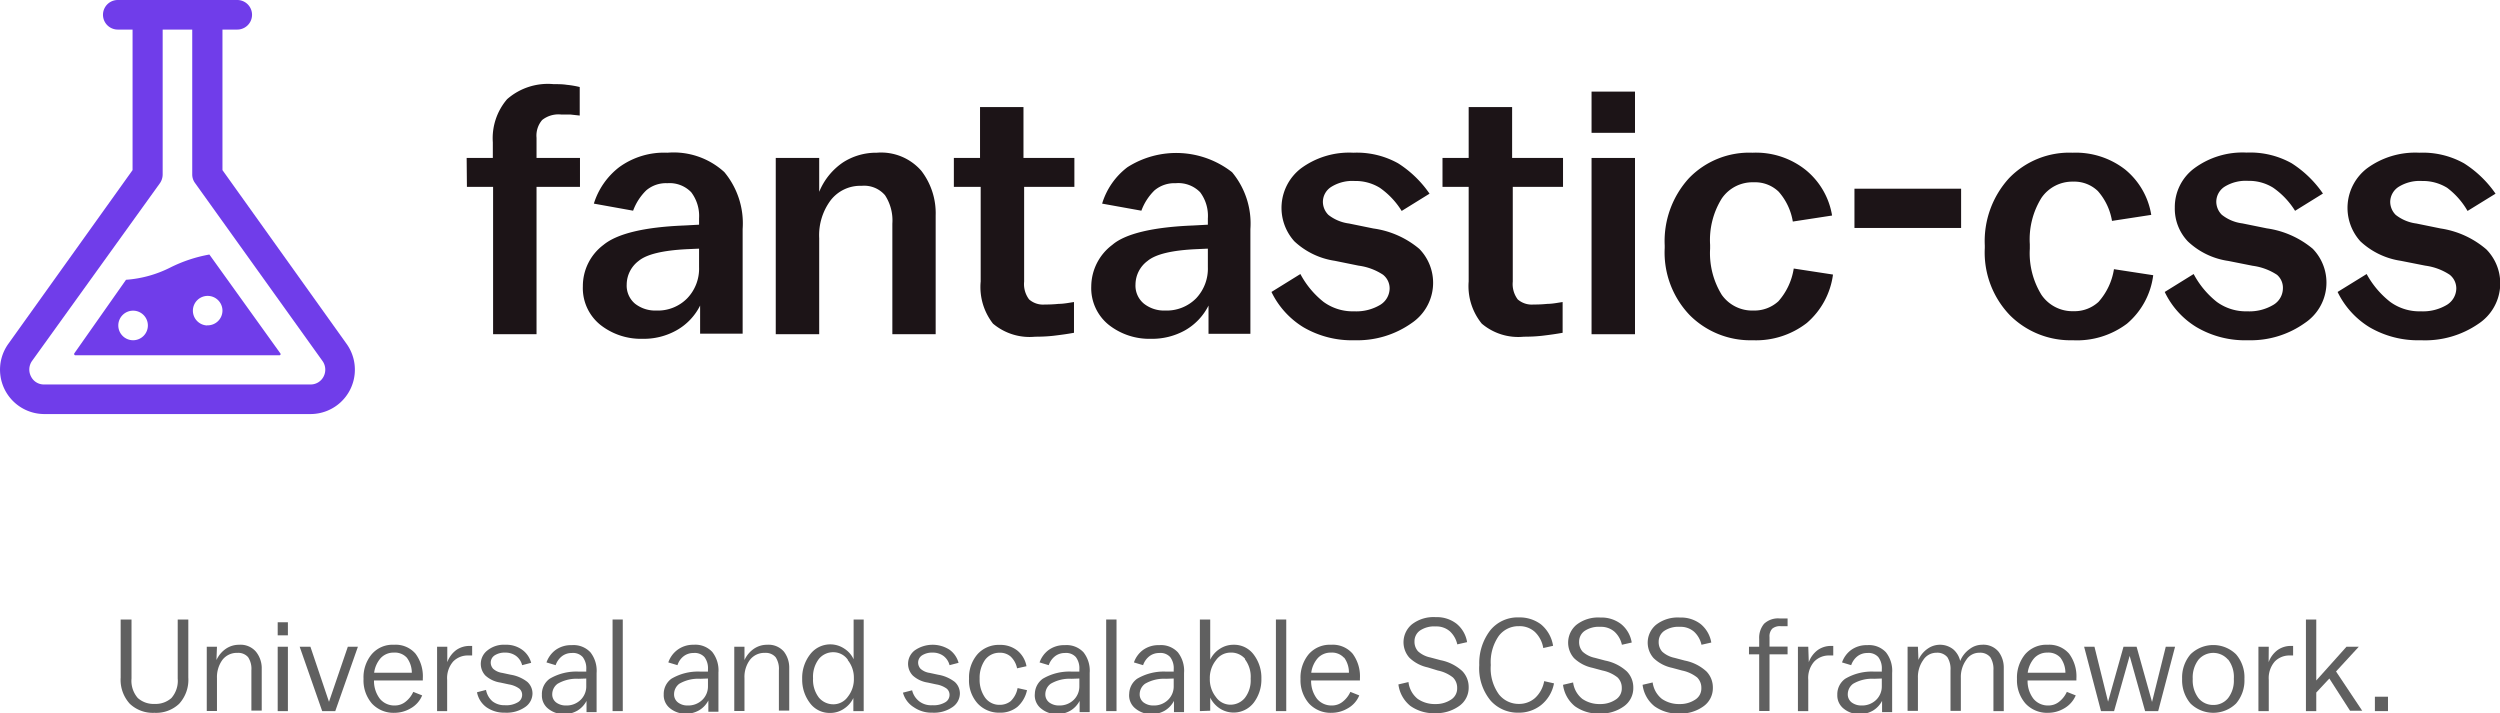 <svg xmlns="http://www.w3.org/2000/svg" viewBox="0 0 191.04 54.49"><defs><style>.cls-1{fill:#703dea;}.cls-2{fill:#1c1417;}.cls-3{fill:#606060;}</style></defs><title>splashLogo</title><g id="Warstwa_2" data-name="Warstwa 2"><g id="Warstwa_1-2" data-name="Warstwa 1"><path class="cls-1" d="M21.42,27,16,19.45a11,11,0,0,0-3,1,8.92,8.92,0,0,1-3.37.93L5.68,27a.1.1,0,0,0,.07.15h15.6A.09.09,0,0,0,21.42,27ZM10.17,26a1.13,1.13,0,1,1,1.13-1.13A1.13,1.13,0,0,1,10.17,26Zm5.65-1.13A1.13,1.13,0,1,1,17,23.73,1.13,1.13,0,0,1,15.82,24.86Z"/><path class="cls-1" d="M26.48,26.27h0L17,13V2.26h1.13a1.13,1.13,0,0,0,0-2.26H9A1.13,1.13,0,1,0,9,2.26h1.13V13L.64,26.27a3.39,3.39,0,0,0,2.73,5.37H23.74a3.39,3.39,0,0,0,2.74-5.37Zm-1.75,2.5a1.11,1.11,0,0,1-1,.61H3.37a1.09,1.09,0,0,1-1-.61,1.14,1.14,0,0,1,.08-1.19L12.22,14a1.18,1.18,0,0,0,.21-.66V2.26h2.26V13.32a1.1,1.1,0,0,0,.21.66l9.74,13.6A1.14,1.14,0,0,1,24.73,28.77Z"/><path class="cls-2" d="M35.66,12.07h2V10.88a4.58,4.58,0,0,1,1.09-3.3,4.72,4.72,0,0,1,3.55-1.15c.34,0,.69,0,1,.05a7.26,7.26,0,0,1,1,.17V8.83l-.73-.08c-.23,0-.47,0-.7,0a2,2,0,0,0-1.44.42A1.83,1.83,0,0,0,41,10.53v1.54h3.32v2.21H41V25.54H37.68V14.28h-2Z"/><path class="cls-2" d="M46.12,18.71c1.05-.86,3.12-1.36,6.19-1.48l1.11-.06v-.48a3,3,0,0,0-.6-2A2.29,2.29,0,0,0,51,14a2.32,2.32,0,0,0-1.62.55,4.2,4.2,0,0,0-1,1.55l-3-.54a5.62,5.62,0,0,1,1.93-2.78A5.83,5.83,0,0,1,51,11.67a5.74,5.74,0,0,1,4.35,1.48,6.13,6.13,0,0,1,1.4,4.35v8H53.5V23.35a4.45,4.45,0,0,1-1.8,1.89,5.1,5.1,0,0,1-2.6.65,5,5,0,0,1-3.24-1.08,3.6,3.6,0,0,1-1.32-2.94A3.93,3.93,0,0,1,46.12,18.71Zm6.41.33c-1.87.09-3.12.39-3.73.9a2.28,2.28,0,0,0-.91,1.8,1.8,1.8,0,0,0,.64,1.47,2.5,2.5,0,0,0,1.62.52,3.14,3.14,0,0,0,2.36-.93,3.27,3.27,0,0,0,.91-2.39V19Z"/><path class="cls-2" d="M62.6,14.66a5,5,0,0,1,1.82-2.25A4.68,4.68,0,0,1,67,11.67a4.07,4.07,0,0,1,3.41,1.39,5.32,5.32,0,0,1,1.09,3.41v9.07H68.19V17.09a3.52,3.52,0,0,0-.56-2.17,2.1,2.1,0,0,0-1.79-.72,2.86,2.86,0,0,0-2.36,1.1,4.46,4.46,0,0,0-.88,2.9v7.34H59.28V12.07H62.6Z"/><path class="cls-2" d="M72.89,14.28V12.07h2V8.18h3.32v3.89h3.89v2.21H78.26v7.24a1.94,1.94,0,0,0,.38,1.36,1.61,1.61,0,0,0,1.21.39,9.68,9.68,0,0,0,1.05-.05c.38,0,.77-.08,1.17-.14v2.35c-.49.09-1,.16-1.5.22s-1,.08-1.47.08a4.34,4.34,0,0,1-3.22-1,4.54,4.54,0,0,1-.94-3.22V14.28Z"/><path class="cls-2" d="M85,18.71c1-.86,3.12-1.36,6.19-1.48l1.11-.06v-.48a3,3,0,0,0-.59-2A2.33,2.33,0,0,0,89.84,14a2.36,2.36,0,0,0-1.62.55,4.19,4.19,0,0,0-1,1.55l-3-.54a5.49,5.49,0,0,1,1.93-2.78,6.93,6.93,0,0,1,8,.38,6.13,6.13,0,0,1,1.4,4.35v8H92.35V23.35a4.48,4.48,0,0,1-1.79,1.89,5.16,5.16,0,0,1-2.61.65,5,5,0,0,1-3.24-1.08,3.6,3.6,0,0,1-1.32-2.94A4,4,0,0,1,85,18.71Zm6.41.33q-2.8.13-3.72.9a2.26,2.26,0,0,0-.92,1.8,1.78,1.78,0,0,0,.65,1.47,2.48,2.48,0,0,0,1.62.52,3.16,3.16,0,0,0,2.36-.93,3.3,3.3,0,0,0,.9-2.39V19Z"/><path class="cls-2" d="M101.14,23.07a3.79,3.79,0,0,0,2.34.72,3.57,3.57,0,0,0,2-.5,1.49,1.49,0,0,0,.71-1.23,1.33,1.33,0,0,0-.51-1.07,4.45,4.45,0,0,0-1.86-.69L102,19.93a5.75,5.75,0,0,1-3.09-1.49,3.81,3.81,0,0,1,.5-5.57,6.21,6.21,0,0,1,4-1.2,6.47,6.47,0,0,1,3.43.81,8.34,8.34,0,0,1,2.4,2.32l-2.13,1.32a6,6,0,0,0-1.67-1.77,3.54,3.54,0,0,0-1.92-.52,3.05,3.05,0,0,0-1.79.45,1.36,1.36,0,0,0-.64,1.14,1.42,1.42,0,0,0,.42,1,3.22,3.22,0,0,0,1.58.66l1.86.38a6.92,6.92,0,0,1,3.51,1.56,3.71,3.71,0,0,1-.59,5.67A7.17,7.17,0,0,1,103.53,26a7.34,7.34,0,0,1-3.94-1,6.45,6.45,0,0,1-2.43-2.69l2.21-1.37A6.78,6.78,0,0,0,101.14,23.07Z"/><path class="cls-2" d="M110.23,14.28V12.07h2V8.18h3.32v3.89h3.89v2.21H115.6v7.24a1.94,1.94,0,0,0,.38,1.36,1.63,1.63,0,0,0,1.21.39,10,10,0,0,0,1.06-.05c.37,0,.76-.08,1.16-.14v2.35c-.49.09-1,.16-1.5.22s-1,.08-1.47.08a4.31,4.31,0,0,1-3.21-1,4.54,4.54,0,0,1-1-3.22V14.28Z"/><path class="cls-2" d="M124.94,10.15h-3.32V7h3.32Zm0,15.39h-3.32V12.07h3.32Z"/><path class="cls-2" d="M129.06,13.62a6.4,6.4,0,0,1,4.87-1.95A6.09,6.09,0,0,1,138,13a5.66,5.66,0,0,1,2,3.47l-3,.46a4.58,4.58,0,0,0-1.08-2.28,2.59,2.59,0,0,0-1.89-.72,2.85,2.85,0,0,0-2.46,1.24,6,6,0,0,0-.89,3.54V19a6.06,6.06,0,0,0,.89,3.53A2.85,2.85,0,0,0,134,23.73a2.71,2.71,0,0,0,1.9-.71,4.9,4.9,0,0,0,1.17-2.5l3,.46a5.89,5.89,0,0,1-2,3.7A6.34,6.34,0,0,1,133.93,26a6.54,6.54,0,0,1-4.8-1.91,6.91,6.91,0,0,1-1.92-5.14v-.19A7.13,7.13,0,0,1,129.06,13.62Z"/><path class="cls-2" d="M149.86,17.42h-8.15v-3h8.15Z"/><path class="cls-2" d="M153.52,13.62a6.4,6.4,0,0,1,4.87-1.95,6.14,6.14,0,0,1,4,1.28,5.64,5.64,0,0,1,2,3.47l-3,.46a4.58,4.58,0,0,0-1.08-2.28,2.59,2.59,0,0,0-1.89-.72A2.86,2.86,0,0,0,156,15.12a6,6,0,0,0-.89,3.54V19a6.06,6.06,0,0,0,.89,3.53,2.87,2.87,0,0,0,2.46,1.25,2.71,2.71,0,0,0,1.9-.71,4.89,4.89,0,0,0,1.18-2.5l3,.46a5.79,5.79,0,0,1-2,3.7A6.34,6.34,0,0,1,158.39,26a6.54,6.54,0,0,1-4.8-1.91,6.91,6.91,0,0,1-1.92-5.14v-.19A7.13,7.13,0,0,1,153.52,13.62Z"/><path class="cls-2" d="M169.4,23.07a3.78,3.78,0,0,0,2.33.72,3.57,3.57,0,0,0,2-.5,1.48,1.48,0,0,0,.72-1.23A1.31,1.31,0,0,0,174,21a4.45,4.45,0,0,0-1.86-.69l-1.86-.37a5.67,5.67,0,0,1-3.09-1.49,3.63,3.63,0,0,1-1-2.59,3.69,3.69,0,0,1,1.49-3,6.21,6.21,0,0,1,4-1.2,6.5,6.5,0,0,1,3.43.81,8.34,8.34,0,0,1,2.4,2.32l-2.13,1.32a6,6,0,0,0-1.68-1.77,3.49,3.49,0,0,0-1.91-.52,3.07,3.07,0,0,0-1.8.45,1.38,1.38,0,0,0-.63,1.14,1.42,1.42,0,0,0,.42,1,3.13,3.13,0,0,0,1.57.66l1.87.38a7,7,0,0,1,3.51,1.56,3.71,3.71,0,0,1-.6,5.67A7.13,7.13,0,0,1,171.79,26a7.31,7.31,0,0,1-3.94-1,6.32,6.32,0,0,1-2.43-2.69l2.21-1.37A6.78,6.78,0,0,0,169.4,23.07Z"/><path class="cls-2" d="M182.65,23.07a3.79,3.79,0,0,0,2.34.72,3.57,3.57,0,0,0,2-.5,1.49,1.49,0,0,0,.71-1.23,1.33,1.33,0,0,0-.51-1.07,4.45,4.45,0,0,0-1.86-.69l-1.87-.37a5.75,5.75,0,0,1-3.09-1.49,3.81,3.81,0,0,1,.5-5.57,6.22,6.22,0,0,1,4-1.2,6.46,6.46,0,0,1,3.42.81,8.36,8.36,0,0,1,2.41,2.32l-2.14,1.32A5.86,5.86,0,0,0,187,14.35a3.54,3.54,0,0,0-1.92-.52,3.05,3.05,0,0,0-1.79.45,1.39,1.39,0,0,0-.64,1.14,1.42,1.42,0,0,0,.42,1,3.22,3.22,0,0,0,1.58.66l1.86.38A6.92,6.92,0,0,1,190,19.06a3.7,3.7,0,0,1-.59,5.67A7.17,7.17,0,0,1,185,26a7.34,7.34,0,0,1-3.94-1,6.45,6.45,0,0,1-2.43-2.69l2.22-1.37A6.89,6.89,0,0,0,182.65,23.07Z"/><path class="cls-3" d="M10.05,47.34v4.51a2,2,0,0,0,.48,1.49,1.8,1.8,0,0,0,1.28.45,1.81,1.81,0,0,0,1.29-.45,2,2,0,0,0,.48-1.49V47.34h.81v4.44a2.71,2.71,0,0,1-.7,2,2.55,2.55,0,0,1-1.89.69,2.55,2.55,0,0,1-1.88-.69,2.71,2.71,0,0,1-.7-2V47.34Z"/><path class="cls-3" d="M16.54,50.44a2.11,2.11,0,0,1,.73-.87,1.78,1.78,0,0,1,1-.3,1.55,1.55,0,0,1,1.28.52A2,2,0,0,1,20,51v3.3h-.79V51.22a1.61,1.61,0,0,0-.25-1,1,1,0,0,0-.82-.33,1.39,1.39,0,0,0-1.14.53,2.24,2.24,0,0,0-.42,1.4v2.51h-.78V49.42h.78Z"/><path class="cls-3" d="M22,48.55h-.78v-1H22Zm0,5.79h-.78V49.42H22Z"/><path class="cls-3" d="M25.14,53.63l1.44-4.21h.77l-1.73,4.92h-1l-1.72-4.92h.82Z"/><path class="cls-3" d="M28.4,50a2.1,2.1,0,0,1,1.71-.73,2,2,0,0,1,1.64.68,2.9,2.9,0,0,1,.56,1.89V52H28.58a2.23,2.23,0,0,0,.45,1.4,1.43,1.43,0,0,0,1.15.51,1.29,1.29,0,0,0,.75-.24,2,2,0,0,0,.65-.8l.68.27a2,2,0,0,1-.9,1,2.41,2.41,0,0,1-1.19.33,2.25,2.25,0,0,1-1.75-.71,2.7,2.7,0,0,1-.64-1.88v0A2.75,2.75,0,0,1,28.4,50Zm2.69.26a1.24,1.24,0,0,0-1-.39,1.33,1.33,0,0,0-1,.42,2.11,2.11,0,0,0-.5,1.12h2.88A1.92,1.92,0,0,0,31.09,50.26Z"/><path class="cls-3" d="M34.18,50.6a2,2,0,0,1,.69-.93,1.75,1.75,0,0,1,1-.31H36l.08,0v.73h-.28a1.55,1.55,0,0,0-1.17.46,1.93,1.93,0,0,0-.46,1.4v2.39H33.4V49.42h.78Z"/><path class="cls-3" d="M37.63,53.59a1.48,1.48,0,0,0,.95.3,1.72,1.72,0,0,0,1-.23.65.65,0,0,0,.32-.56.61.61,0,0,0-.22-.48,1.87,1.87,0,0,0-.79-.32l-.65-.14a2.17,2.17,0,0,1-1.15-.54,1.3,1.3,0,0,1,.16-1.92,2,2,0,0,1,1.37-.43,2.07,2.07,0,0,1,1.28.38,1.82,1.82,0,0,1,.69,1l-.69.18a1.26,1.26,0,0,0-.47-.71,1.36,1.36,0,0,0-.81-.25,1.42,1.42,0,0,0-.82.21.66.66,0,0,0-.3.54.7.7,0,0,0,.19.49,1.31,1.31,0,0,0,.69.31l.65.14a2.79,2.79,0,0,1,1.27.55,1.19,1.19,0,0,1,.39.92,1.27,1.27,0,0,1-.56,1,2.47,2.47,0,0,1-1.54.43,2.37,2.37,0,0,1-1.41-.41,1.84,1.84,0,0,1-.73-1.15l.69-.18A1.51,1.51,0,0,0,37.63,53.59Z"/><path class="cls-3" d="M42,51.87a4,4,0,0,1,2.19-.55l.61,0v-.17a1.41,1.41,0,0,0-.27-.94,1,1,0,0,0-.84-.31,1.21,1.21,0,0,0-.74.24,1.46,1.46,0,0,0-.49.69l-.7-.21a2,2,0,0,1,.68-.94,2,2,0,0,1,1.25-.38,1.76,1.76,0,0,1,1.43.55,2.28,2.28,0,0,1,.47,1.57v3h-.77v-.86a1.9,1.9,0,0,1-.71.75,2,2,0,0,1-1,.26,1.87,1.87,0,0,1-1.2-.4,1.27,1.27,0,0,1-.5-1.07A1.44,1.44,0,0,1,42,51.87Zm2.21,0a2.86,2.86,0,0,0-1.6.38,1,1,0,0,0-.41.79.77.77,0,0,0,.3.64,1.22,1.22,0,0,0,.75.23,1.53,1.53,0,0,0,1.12-.43,1.43,1.43,0,0,0,.43-1.05v-.58Z"/><path class="cls-3" d="M47.59,54.34h-.78v-7h.78Z"/><path class="cls-3" d="M51.3,51.87a4,4,0,0,1,2.19-.55l.61,0v-.17a1.41,1.41,0,0,0-.27-.94,1,1,0,0,0-.84-.31,1.21,1.21,0,0,0-.74.24,1.38,1.38,0,0,0-.48.69l-.7-.21a2,2,0,0,1,.67-.94A2,2,0,0,1,53,49.27a1.76,1.76,0,0,1,1.43.55,2.28,2.28,0,0,1,.47,1.57v3h-.77v-.86a1.9,1.9,0,0,1-.71.75,2,2,0,0,1-1,.26,1.87,1.87,0,0,1-1.2-.4,1.27,1.27,0,0,1-.5-1.07A1.44,1.44,0,0,1,51.3,51.87Zm2.21,0a2.86,2.86,0,0,0-1.6.38,1,1,0,0,0-.4.79.77.77,0,0,0,.3.64,1.17,1.17,0,0,0,.74.23,1.53,1.53,0,0,0,1.12-.43,1.43,1.43,0,0,0,.43-1.05v-.58Z"/><path class="cls-3" d="M56.89,50.44a2.11,2.11,0,0,1,.73-.87,1.78,1.78,0,0,1,1-.3,1.55,1.55,0,0,1,1.28.52A2,2,0,0,1,60.31,51v3.3h-.79V51.22a1.61,1.61,0,0,0-.25-1,1,1,0,0,0-.82-.33,1.39,1.39,0,0,0-1.14.53,2.18,2.18,0,0,0-.42,1.4v2.51h-.78V49.42h.78Z"/><path class="cls-3" d="M61.91,50a1.93,1.93,0,0,1,2.6-.44,1.91,1.91,0,0,1,.72.82V47.34H66v7h-.79v-1a2,2,0,0,1-.72.82,1.84,1.84,0,0,1-1.06.32,1.86,1.86,0,0,1-1.54-.76,2.93,2.93,0,0,1-.59-1.83v0A2.93,2.93,0,0,1,61.91,50Zm2.88.42a1.35,1.35,0,0,0-1.09-.58,1.41,1.41,0,0,0-1.13.52,2.24,2.24,0,0,0-.44,1.47v0a2.24,2.24,0,0,0,.44,1.47,1.44,1.44,0,0,0,1.13.52,1.35,1.35,0,0,0,1.09-.58,2.15,2.15,0,0,0,.46-1.41v0A2.15,2.15,0,0,0,64.79,50.45Z"/><path class="cls-3" d="M70.24,53.59a1.48,1.48,0,0,0,1,.3,1.72,1.72,0,0,0,1-.23.65.65,0,0,0,.32-.56.61.61,0,0,0-.22-.48,1.87,1.87,0,0,0-.79-.32l-.65-.14a2.17,2.17,0,0,1-1.15-.54,1.29,1.29,0,0,1,.15-1.92,2.39,2.39,0,0,1,2.66-.05,1.82,1.82,0,0,1,.69,1l-.69.18a1.26,1.26,0,0,0-.47-.71,1.36,1.36,0,0,0-.81-.25,1.42,1.42,0,0,0-.82.21.66.66,0,0,0-.3.54.7.7,0,0,0,.19.49,1.31,1.31,0,0,0,.69.31l.65.14a2.84,2.84,0,0,1,1.27.55,1.19,1.19,0,0,1,.39.92,1.27,1.27,0,0,1-.56,1,2.47,2.47,0,0,1-1.54.43,2.37,2.37,0,0,1-1.41-.41A1.89,1.89,0,0,1,69,52.93l.7-.18A1.51,1.51,0,0,0,70.24,53.59Z"/><path class="cls-3" d="M74.69,50a2.18,2.18,0,0,1,1.71-.72,2.09,2.09,0,0,1,1.35.44,2,2,0,0,1,.69,1.19l-.72.16a1.69,1.69,0,0,0-.49-.9,1.22,1.22,0,0,0-.83-.29,1.36,1.36,0,0,0-1.13.55,2.39,2.39,0,0,0-.41,1.44v0a2.35,2.35,0,0,0,.41,1.43,1.34,1.34,0,0,0,1.13.56,1.32,1.32,0,0,0,.83-.28,1.84,1.84,0,0,0,.53-1l.72.16a2.35,2.35,0,0,1-.74,1.28,2.06,2.06,0,0,1-1.34.44,2.22,2.22,0,0,1-1.69-.7,2.62,2.62,0,0,1-.66-1.89v0A2.72,2.72,0,0,1,74.69,50Z"/><path class="cls-3" d="M79.68,51.87a4,4,0,0,1,2.19-.55l.61,0v-.17a1.41,1.41,0,0,0-.27-.94,1,1,0,0,0-.84-.31,1.21,1.21,0,0,0-.74.24,1.46,1.46,0,0,0-.49.69l-.7-.21a2,2,0,0,1,.68-.94,2,2,0,0,1,1.25-.38,1.76,1.76,0,0,1,1.43.55,2.28,2.28,0,0,1,.47,1.57v3H82.5v-.86a1.9,1.9,0,0,1-.71.75,2,2,0,0,1-1,.26,1.87,1.87,0,0,1-1.2-.4A1.28,1.28,0,0,1,79.08,53,1.46,1.46,0,0,1,79.68,51.87Zm2.21,0a2.86,2.86,0,0,0-1.6.38,1,1,0,0,0-.41.79.77.77,0,0,0,.3.64,1.22,1.22,0,0,0,.75.23,1.53,1.53,0,0,0,1.12-.43,1.43,1.43,0,0,0,.43-1.05v-.58Z"/><path class="cls-3" d="M85.32,54.34h-.79v-7h.79Z"/><path class="cls-3" d="M86.89,51.87a4,4,0,0,1,2.19-.55l.61,0v-.17a1.41,1.41,0,0,0-.27-.94,1,1,0,0,0-.84-.31,1.21,1.21,0,0,0-.74.24,1.46,1.46,0,0,0-.49.69l-.7-.21a2,2,0,0,1,.68-.94,2,2,0,0,1,1.25-.38,1.76,1.76,0,0,1,1.43.55,2.28,2.28,0,0,1,.47,1.57v3h-.77v-.86a1.9,1.9,0,0,1-.71.75,2,2,0,0,1-1,.26,1.87,1.87,0,0,1-1.2-.4A1.28,1.28,0,0,1,86.29,53,1.46,1.46,0,0,1,86.89,51.87Zm2.21,0a2.86,2.86,0,0,0-1.6.38,1,1,0,0,0-.41.79.77.77,0,0,0,.3.64,1.22,1.22,0,0,0,.75.23,1.53,1.53,0,0,0,1.12-.43,1.43,1.43,0,0,0,.43-1.05v-.58Z"/><path class="cls-3" d="M91.69,54.34v-7h.79v3.07a2,2,0,0,1,.72-.82,1.89,1.89,0,0,1,1.06-.32,1.86,1.86,0,0,1,1.55.76,2.92,2.92,0,0,1,.58,1.83v0a2.92,2.92,0,0,1-.58,1.83,1.94,1.94,0,0,1-2.61.44,2.11,2.11,0,0,1-.72-.82v1Zm3.45-4A1.4,1.4,0,0,0,94,49.87a1.35,1.35,0,0,0-1.08.58,2.16,2.16,0,0,0-.47,1.41v0a2.16,2.16,0,0,0,.47,1.41,1.35,1.35,0,0,0,1.08.58,1.43,1.43,0,0,0,1.13-.52,2.19,2.19,0,0,0,.44-1.47v0A2.19,2.19,0,0,0,95.14,50.39Z"/><path class="cls-3" d="M98.29,54.34H97.5v-7h.79Z"/><path class="cls-3" d="M100,50a2.14,2.14,0,0,1,1.72-.73,2,2,0,0,1,1.64.68,2.9,2.9,0,0,1,.56,1.89V52h-3.73a2.23,2.23,0,0,0,.45,1.4,1.43,1.43,0,0,0,1.15.51,1.29,1.29,0,0,0,.75-.24,2,2,0,0,0,.65-.8l.68.27a2,2,0,0,1-.9,1,2.41,2.41,0,0,1-1.19.33,2.25,2.25,0,0,1-1.75-.71,2.7,2.7,0,0,1-.65-1.88v0A2.8,2.8,0,0,1,100,50Zm2.7.26a1.24,1.24,0,0,0-1-.39,1.33,1.33,0,0,0-1,.42,2.11,2.11,0,0,0-.5,1.12h2.88A1.92,1.92,0,0,0,102.72,50.26Z"/><path class="cls-3" d="M108.34,53.41a2.29,2.29,0,0,0,1.35.39,2.07,2.07,0,0,0,1.18-.33,1,1,0,0,0,.48-.89,1.1,1.1,0,0,0-.32-.81,2.74,2.74,0,0,0-1.15-.53L109.1,51a2.89,2.89,0,0,1-1.4-.74,1.78,1.78,0,0,1,.18-2.54,2.69,2.69,0,0,1,1.83-.56,2.46,2.46,0,0,1,1.59.5,2.28,2.28,0,0,1,.81,1.41l-.75.17a1.91,1.91,0,0,0-.57-1,1.56,1.56,0,0,0-1.08-.37,1.94,1.94,0,0,0-1.21.32,1,1,0,0,0-.41.82,1.09,1.09,0,0,0,.27.76,2,2,0,0,0,.94.47l.79.21a3.42,3.42,0,0,1,1.65.83,1.75,1.75,0,0,1,.49,1.24,1.7,1.7,0,0,1-.74,1.44,3,3,0,0,1-1.8.54,3.1,3.1,0,0,1-1.92-.56,2.52,2.52,0,0,1-.91-1.64l.77-.18A1.92,1.92,0,0,0,108.34,53.41Z"/><path class="cls-3" d="M113.87,48.18a2.69,2.69,0,0,1,2.2-1,2.72,2.72,0,0,1,1.67.52,2.65,2.65,0,0,1,.94,1.65l-.75.17a2.2,2.2,0,0,0-.64-1.23,1.72,1.72,0,0,0-1.22-.44,1.88,1.88,0,0,0-1.55.76,3.49,3.49,0,0,0-.6,2.21v0a3.4,3.4,0,0,0,.62,2.24,1.92,1.92,0,0,0,1.52.73,1.84,1.84,0,0,0,1.24-.45,2.3,2.3,0,0,0,.7-1.29l.75.17a2.78,2.78,0,0,1-1,1.67,2.72,2.72,0,0,1-1.72.57,2.77,2.77,0,0,1-2.13-.93,3.87,3.87,0,0,1-.86-2.71v0A4.11,4.11,0,0,1,113.87,48.18Z"/><path class="cls-3" d="M120.92,53.41a2.29,2.29,0,0,0,1.35.39,2.07,2.07,0,0,0,1.18-.33,1,1,0,0,0,.48-.89,1.1,1.1,0,0,0-.32-.81,2.74,2.74,0,0,0-1.15-.53l-.78-.21a2.89,2.89,0,0,1-1.4-.74,1.78,1.78,0,0,1,.18-2.54,2.69,2.69,0,0,1,1.83-.56,2.46,2.46,0,0,1,1.59.5,2.28,2.28,0,0,1,.81,1.41l-.75.17a1.91,1.91,0,0,0-.57-1,1.56,1.56,0,0,0-1.08-.37,1.94,1.94,0,0,0-1.21.32,1,1,0,0,0-.41.82,1.09,1.09,0,0,0,.27.76,2,2,0,0,0,.94.47l.79.21a3.42,3.42,0,0,1,1.65.83,1.75,1.75,0,0,1,.49,1.24,1.7,1.7,0,0,1-.74,1.44,3,3,0,0,1-1.8.54,3.1,3.1,0,0,1-1.92-.56,2.52,2.52,0,0,1-.91-1.64l.77-.18A1.92,1.92,0,0,0,120.92,53.41Z"/><path class="cls-3" d="M127,53.41a2.29,2.29,0,0,0,1.35.39,2.07,2.07,0,0,0,1.18-.33,1,1,0,0,0,.48-.89,1.1,1.1,0,0,0-.32-.81,2.74,2.74,0,0,0-1.15-.53l-.78-.21a2.89,2.89,0,0,1-1.4-.74,1.78,1.78,0,0,1,.18-2.54,2.69,2.69,0,0,1,1.83-.56,2.46,2.46,0,0,1,1.59.5,2.32,2.32,0,0,1,.81,1.41l-.75.17a1.91,1.91,0,0,0-.57-1,1.56,1.56,0,0,0-1.08-.37,1.94,1.94,0,0,0-1.21.32,1,1,0,0,0-.41.82,1.09,1.09,0,0,0,.27.76,2,2,0,0,0,.94.47l.79.21a3.42,3.42,0,0,1,1.65.83,1.75,1.75,0,0,1,.49,1.24,1.7,1.7,0,0,1-.74,1.44,3,3,0,0,1-1.8.54,3.1,3.1,0,0,1-1.92-.56,2.48,2.48,0,0,1-.91-1.64l.77-.18A1.92,1.92,0,0,0,127,53.41Z"/><path class="cls-3" d="M133.65,49.42h.78v-.6a1.67,1.67,0,0,1,.37-1.15,1.56,1.56,0,0,1,1.21-.41l.31,0,.28,0v.59l-.28,0h-.25a.91.91,0,0,0-.64.19.84.84,0,0,0-.21.64v.73h1.38V50h-1.38v4.33h-.79V50h-.78Z"/><path class="cls-3" d="M138.22,50.6a2,2,0,0,1,.69-.93,1.73,1.73,0,0,1,1-.31h.1l.08,0v.73h-.28a1.55,1.55,0,0,0-1.17.46,1.89,1.89,0,0,0-.46,1.4v2.39h-.79V49.42h.79Z"/><path class="cls-3" d="M141,51.87a4,4,0,0,1,2.19-.55l.61,0v-.17a1.41,1.41,0,0,0-.27-.94,1,1,0,0,0-.84-.31,1.21,1.21,0,0,0-.74.24,1.46,1.46,0,0,0-.49.69l-.7-.21a2,2,0,0,1,.68-.94,2,2,0,0,1,1.25-.38,1.76,1.76,0,0,1,1.43.55,2.28,2.28,0,0,1,.47,1.57v3h-.77v-.86a1.9,1.9,0,0,1-.71.75,2,2,0,0,1-1,.26,1.87,1.87,0,0,1-1.2-.4,1.28,1.28,0,0,1-.51-1.07A1.46,1.46,0,0,1,141,51.87Zm2.21,0a2.86,2.86,0,0,0-1.6.38,1,1,0,0,0-.41.79.77.77,0,0,0,.3.64,1.22,1.22,0,0,0,.75.23,1.53,1.53,0,0,0,1.12-.43,1.43,1.43,0,0,0,.43-1.05v-.58Z"/><path class="cls-3" d="M146.6,50.43a2,2,0,0,1,.72-.87,1.63,1.63,0,0,1,1.94.06,1.66,1.66,0,0,1,.53.89,2.07,2.07,0,0,1,.72-.91,1.56,1.56,0,0,1,.94-.33,1.5,1.5,0,0,1,1.27.53,2,2,0,0,1,.4,1.24v3.3h-.79V51.22a1.69,1.69,0,0,0-.24-1,1,1,0,0,0-.84-.34,1.17,1.17,0,0,0-1,.55,2.24,2.24,0,0,0-.41,1.38v2.51h-.79V51.22a1.69,1.69,0,0,0-.24-1,1,1,0,0,0-.84-.34,1.19,1.19,0,0,0-1,.55,2.24,2.24,0,0,0-.41,1.38v2.51h-.79V49.42h.79Z"/><path class="cls-3" d="M154.75,50a2.14,2.14,0,0,1,1.72-.73,2,2,0,0,1,1.64.68,2.9,2.9,0,0,1,.56,1.89V52h-3.73a2.23,2.23,0,0,0,.45,1.4,1.43,1.43,0,0,0,1.15.51,1.29,1.29,0,0,0,.75-.24,2,2,0,0,0,.65-.8l.68.27a2.07,2.07,0,0,1-.9,1,2.41,2.41,0,0,1-1.19.33,2.25,2.25,0,0,1-1.75-.71,2.7,2.7,0,0,1-.65-1.88v0A2.8,2.8,0,0,1,154.75,50Zm2.7.26a1.24,1.24,0,0,0-1-.39,1.33,1.33,0,0,0-1,.42,2.11,2.11,0,0,0-.5,1.12h2.88A1.92,1.92,0,0,0,157.45,50.26Z"/><path class="cls-3" d="M161.09,53.62l1.18-4.2h1l1.18,4.22,1.05-4.22h.71l-1.29,4.92h-1l-1.18-4.22-1.19,4.22h-1l-1.29-4.92h.79Z"/><path class="cls-3" d="M167.39,50a2.49,2.49,0,0,1,3.48,0,2.68,2.68,0,0,1,.64,1.88v0a2.7,2.7,0,0,1-.64,1.88,2.49,2.49,0,0,1-3.48,0,2.74,2.74,0,0,1-.64-1.88v0A2.73,2.73,0,0,1,167.39,50Zm2.87.41a1.49,1.49,0,0,0-2.26,0,2.24,2.24,0,0,0-.44,1.47v0a2.24,2.24,0,0,0,.44,1.47,1.44,1.44,0,0,0,1.13.52,1.43,1.43,0,0,0,1.13-.52,2.19,2.19,0,0,0,.44-1.47v0A2.19,2.19,0,0,0,170.26,50.39Z"/><path class="cls-3" d="M173.36,50.6a2,2,0,0,1,.69-.93,1.73,1.73,0,0,1,1-.31h.1l.08,0v.73H175a1.55,1.55,0,0,0-1.17.46,1.93,1.93,0,0,0-.46,1.4v2.39h-.79V49.42h.79Z"/><path class="cls-3" d="M177,52l2.31-2.58h.94l-1.74,1.89,2,3h-.93L178,51.85l-1,1.07v1.42h-.79v-7H177Z"/><path class="cls-3" d="M182.48,54.34h-1v-1.1h1Z"/></g></g></svg>